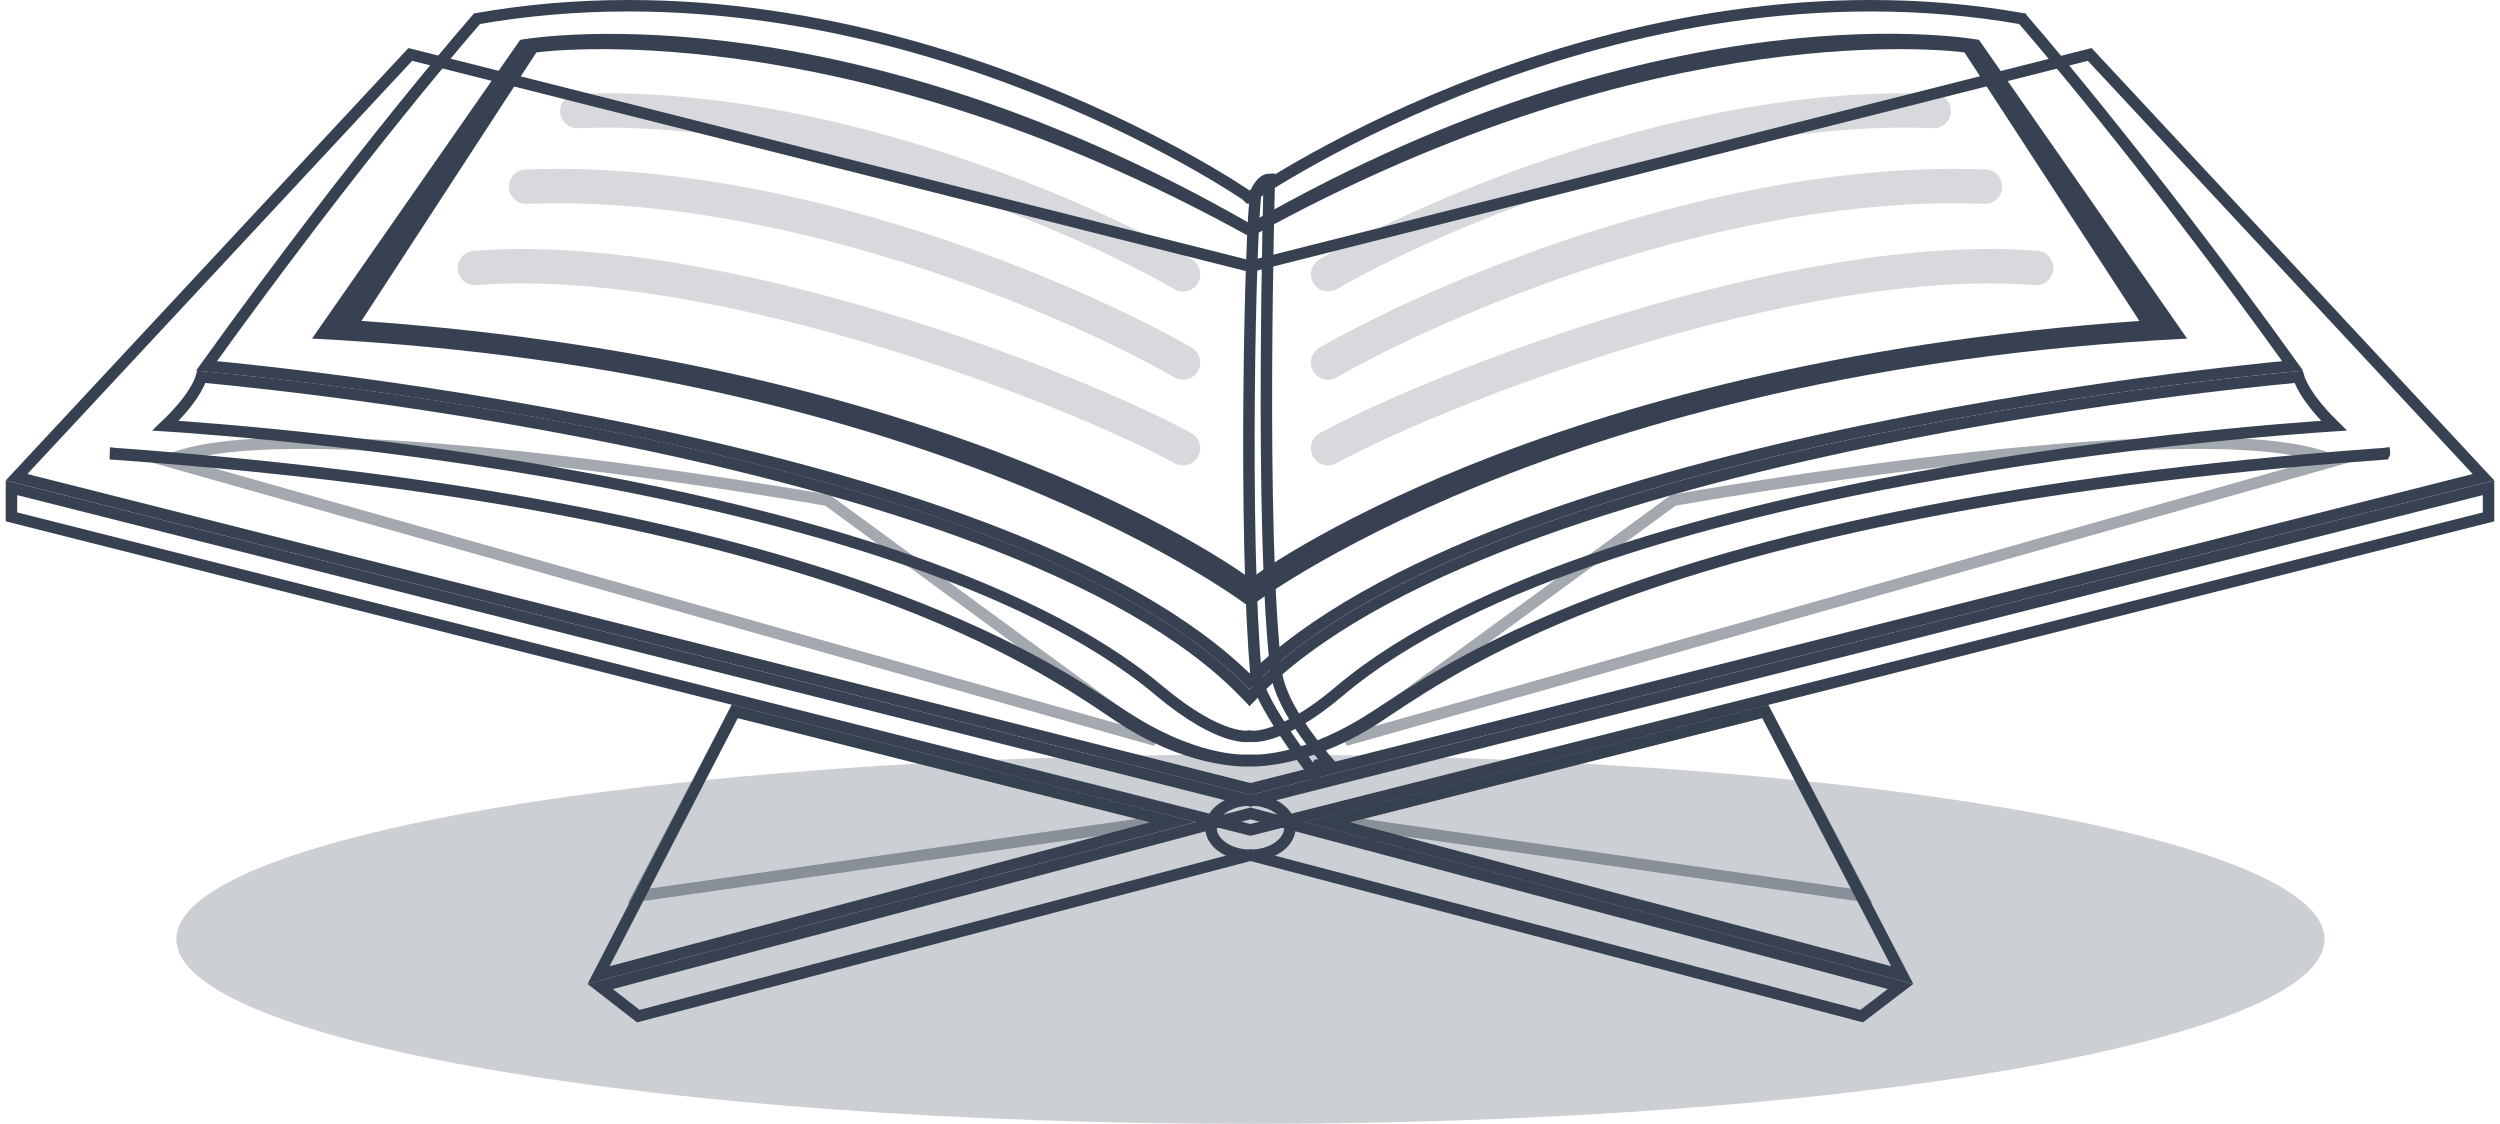 <svg width="218" height="98" viewBox="0 0 218 98" fill="none" xmlns="http://www.w3.org/2000/svg">
<path opacity="0.25" d="M109.037 98C160.764 98 202.696 90.791 202.696 81.898C202.696 73.005 160.764 65.796 109.037 65.796C57.311 65.796 15.378 73.005 15.378 81.898C15.378 90.791 57.311 98 109.037 98Z" fill="#374151"/>
<path d="M108.915 23.195L109.037 23.225L109.16 23.195L182.223 4.747L216.558 41.612L109.037 68.797L1.442 41.612L35.777 4.747L108.915 23.195Z" stroke="#374151"/>
<path opacity="0.45" d="M100.772 64.559L14.556 40.188C15.486 39.756 16.74 39.415 18.284 39.166C20.428 38.82 23.061 38.661 26.011 38.646C31.908 38.615 39.011 39.159 45.872 39.9C52.729 40.641 59.33 41.577 64.218 42.329C66.662 42.705 68.677 43.034 70.08 43.269C70.782 43.387 71.331 43.481 71.704 43.546C71.891 43.578 72.034 43.603 72.129 43.62L72.161 43.626L100.772 64.559Z" stroke="#374151"/>
<path opacity="0.45" d="M145.916 43.624L145.94 43.62C146.033 43.603 146.174 43.578 146.358 43.546C146.727 43.481 147.272 43.387 147.97 43.269C149.367 43.034 151.376 42.705 153.815 42.329C158.693 41.577 165.29 40.641 172.147 39.9C179.007 39.159 186.116 38.615 192.022 38.646C194.976 38.661 197.615 38.82 199.766 39.166C201.316 39.416 202.577 39.757 203.514 40.189L117.303 64.559L145.916 43.624Z" stroke="#374151"/>
<path d="M108.915 69.798L109.037 69.829L109.16 69.797L217 42.532V45.072L109.037 72.369L1 45.072V42.532L108.915 69.798Z" stroke="#374151"/>
<path d="M64.069 62.036L102.285 71.689L52.197 85.026L64.069 62.036Z" stroke="#374151"/>
<path opacity="0.45" d="M64.067 62.035L101.696 71.54L55.628 78.132L64.067 62.035Z" stroke="#374151"/>
<path d="M109.165 74.6L109.037 74.566L108.91 74.6L55.661 88.606L52.338 86.024L109.037 70.93L165.726 86.021L162.341 88.606L109.165 74.6Z" stroke="#374151"/>
<path d="M115.716 71.688L153.932 62.036L165.874 85.026L115.716 71.688Z" stroke="#374151"/>
<path opacity="0.45" d="M153.933 62.035L162.372 78.132L116.304 71.54L153.933 62.035Z" stroke="#374151"/>
<path d="M112.48 72.171C112.48 72.779 112.147 73.371 111.528 73.828C110.909 74.285 110.03 74.583 109.037 74.583C108.044 74.583 107.165 74.285 106.546 73.828C105.927 73.371 105.594 72.779 105.594 72.171C105.594 71.562 105.927 70.971 106.546 70.513C107.165 70.056 108.044 69.758 109.037 69.758C110.03 69.758 110.909 70.056 111.528 70.513C112.147 70.971 112.48 71.562 112.48 72.171Z" stroke="#374151"/>
<path d="M108.918 66.341L108.917 66.341L108.917 66.341L108.917 66.341L108.888 66.339L108.86 66.341L108.86 66.341L108.86 66.341L108.859 66.341L108.859 66.341L108.852 66.341L108.819 66.343C108.787 66.344 108.739 66.345 108.674 66.345C108.544 66.345 108.348 66.342 108.092 66.327C107.581 66.297 106.833 66.221 105.9 66.034C104.035 65.659 101.432 64.841 98.512 63.062C98.035 62.767 97.483 62.397 96.835 61.963C93.47 59.708 87.538 55.734 76.392 51.683C63.138 46.867 42.514 41.94 9.995 39.595C9.993 39.58 9.992 39.565 9.995 39.548C10.023 39.551 10.051 39.554 10.081 39.557C10.084 39.557 10.086 39.557 10.088 39.558C10.211 39.571 10.356 39.586 10.524 39.587C42.765 41.976 63.339 46.914 76.582 51.696C87.712 55.715 93.666 59.623 97.062 61.851C97.705 62.272 98.256 62.634 98.733 62.925C101.758 64.796 104.305 65.642 106.108 66.017C107.01 66.205 107.725 66.275 108.219 66.298C108.467 66.309 108.659 66.309 108.792 66.305C108.859 66.303 108.911 66.301 108.947 66.298C108.953 66.298 108.958 66.298 108.963 66.297C108.968 66.298 108.973 66.298 108.978 66.298C109.004 66.3 109.038 66.302 109.079 66.303C109.096 66.304 109.114 66.305 109.133 66.305C109.267 66.309 109.459 66.309 109.706 66.298C110.201 66.275 110.916 66.205 111.817 66.017C113.621 65.642 116.167 64.796 119.193 62.925C119.67 62.634 120.221 62.272 120.863 61.851C124.259 59.622 130.214 55.715 141.344 51.696C154.587 46.914 175.16 41.976 207.402 39.587C207.569 39.586 207.715 39.571 207.837 39.558L207.844 39.557C207.873 39.554 207.901 39.551 207.927 39.548C207.928 39.56 207.925 39.568 207.922 39.575C207.921 39.579 207.919 39.582 207.917 39.585C175.32 41.953 154.657 46.901 141.385 51.724C130.317 55.746 124.39 59.684 121.014 61.927C120.335 62.378 119.76 62.76 119.266 63.061C116.346 64.841 113.743 65.659 111.877 66.034C110.944 66.221 110.196 66.297 109.685 66.327C109.429 66.342 109.233 66.345 109.103 66.345C109.038 66.345 108.989 66.344 108.958 66.343L108.925 66.341L108.918 66.341L108.918 66.341Z" stroke="#374151"/>
<path d="M108.679 17.022L108.963 17.217L109.246 17.022L109.159 16.895C109.246 17.022 109.246 17.022 109.246 17.022L109.247 17.021L109.251 17.018L109.267 17.007L109.334 16.962C109.394 16.922 109.483 16.862 109.602 16.784C109.84 16.628 110.194 16.399 110.659 16.109C111.589 15.529 112.96 14.707 114.717 13.738C118.233 11.802 123.295 9.285 129.475 6.966C141.801 2.342 158.543 -1.482 176.325 1.629L176.326 1.631C176.404 1.719 176.519 1.852 176.672 2.028C176.977 2.381 177.429 2.907 178.015 3.6C179.188 4.986 180.899 7.038 183.049 9.704C187.245 14.905 193.113 22.441 199.919 31.907C199.397 31.956 198.65 32.028 197.704 32.125C195.725 32.329 192.874 32.645 189.388 33.093C182.417 33.988 172.901 35.41 162.721 37.519C152.543 39.627 141.691 42.424 132.054 46.072C122.641 49.635 114.337 54.027 108.963 59.421C103.589 54.027 95.285 49.635 85.872 46.072C76.234 42.424 65.383 39.627 55.205 37.519C45.025 35.41 35.508 33.988 28.537 33.093C25.051 32.645 22.201 32.329 20.222 32.125C19.276 32.028 18.529 31.956 18.006 31.907C24.813 22.441 30.681 14.905 34.877 9.704C37.027 7.038 38.738 4.986 39.91 3.6C40.497 2.907 40.949 2.381 41.254 2.028C41.406 1.852 41.522 1.719 41.599 1.631L41.601 1.629C59.383 -1.482 76.124 2.342 88.451 6.966C94.631 9.285 99.693 11.802 103.209 13.738C104.966 14.707 106.337 15.529 107.266 16.109C107.731 16.399 108.086 16.628 108.324 16.784C108.443 16.862 108.532 16.922 108.592 16.962L108.658 17.007L108.675 17.018L108.678 17.021L108.679 17.022C108.679 17.022 108.679 17.022 108.767 16.895L108.679 17.022Z" stroke="#374151"/>
<path d="M108.602 60.481L108.962 60.856L109.323 60.482C114.527 55.08 122.827 50.633 132.408 47.007C141.978 43.385 152.774 40.6 162.924 38.498C173.071 36.396 182.562 34.977 189.516 34.084C192.992 33.638 195.834 33.323 197.806 33.12C198.792 33.018 199.561 32.945 200.083 32.896C200.218 32.884 200.337 32.873 200.439 32.864C200.516 33.113 200.65 33.446 200.883 33.862C201.32 34.644 202.106 35.726 203.522 37.119C203.084 37.148 202.527 37.186 201.861 37.234C200.054 37.366 197.449 37.576 194.249 37.89C187.851 38.518 179.076 39.56 169.571 41.218C160.067 42.876 149.824 45.152 140.493 48.248C131.169 51.342 122.716 55.269 116.823 60.248L116.822 60.249C114.145 62.524 112.156 63.503 110.865 63.918C110.219 64.126 109.747 64.193 109.448 64.211C109.298 64.22 109.191 64.217 109.127 64.212C109.094 64.21 109.073 64.207 109.062 64.206L109.055 64.205L109.055 64.205L109.053 64.205L108.961 64.186L108.87 64.205C108.87 64.205 108.87 64.205 108.868 64.205C108.867 64.206 108.865 64.206 108.863 64.206C108.853 64.207 108.832 64.21 108.801 64.212C108.739 64.217 108.635 64.22 108.489 64.211C108.196 64.193 107.731 64.126 107.09 63.918C105.807 63.503 103.817 62.524 101.101 60.246C95.19 55.268 86.728 51.342 77.402 48.248C68.067 45.152 57.826 42.876 48.327 41.218C38.826 39.56 30.058 38.518 23.666 37.89C20.47 37.576 17.866 37.366 16.062 37.234C15.41 37.187 14.863 37.149 14.429 37.121C15.864 35.751 16.662 34.671 17.106 33.885C17.347 33.459 17.484 33.119 17.562 32.864C17.664 32.873 17.782 32.884 17.917 32.896C18.439 32.945 19.207 33.018 20.193 33.12C22.165 33.323 25.007 33.638 28.483 34.084C35.436 34.977 44.924 36.396 55.067 38.498C65.212 40.6 76.001 43.385 85.56 47.007C95.131 50.633 103.416 55.08 108.602 60.481Z" stroke="#374151"/>
<path d="M172.568 3.475C172.568 3.475 145.712 -1.581 108.963 19.467C72.288 -1.526 45.358 3.475 45.358 3.475L27.207 29.524C82.405 32.327 108.963 52.935 108.963 52.935C108.963 52.935 135.521 32.327 190.719 29.524L172.568 3.475ZM109.037 50.462C109.037 50.462 84.191 31.667 31.521 27.985L46.772 4.574C46.772 4.574 73.181 0.782 109.037 20.676C144.894 0.782 171.303 4.574 171.303 4.574L186.553 27.985C133.884 31.667 109.037 50.462 109.037 50.462Z" fill="#374151"/>
<path opacity="0.2" d="M115.807 39.084C125.726 33.679 156.722 21.721 177.552 23.369" stroke="#374151" stroke-width="3" stroke-linecap="round"/>
<path opacity="0.2" d="M115.807 23.919C124.61 18.828 147.498 8.851 168.625 9.679" stroke="#374151" stroke-width="3" stroke-linecap="round"/>
<path opacity="0.2" d="M115.807 31.613C125.354 26.13 150.176 15.386 173.088 16.278" stroke="#374151" stroke-width="3" stroke-linecap="round"/>
<path opacity="0.2" d="M103.16 39.084C93.241 33.679 62.245 21.721 41.415 23.369" stroke="#374151" stroke-width="3" stroke-linecap="round"/>
<path opacity="0.2" d="M103.16 23.919C94.357 18.828 71.469 8.851 50.342 9.679" stroke="#374151" stroke-width="3" stroke-linecap="round"/>
<path opacity="0.2" d="M103.16 31.613C93.613 26.13 68.791 15.386 45.879 16.278" stroke="#374151" stroke-width="3" stroke-linecap="round"/>
<path d="M111.293 58.602L111.293 58.602C111.496 60.244 112.546 62.117 113.667 63.725C114.47 64.876 115.337 65.931 116.028 66.724H115.286H114.951L114.824 67.034L114.63 67.503C114.531 67.374 114.421 67.23 114.3 67.071C113.784 66.389 113.094 65.453 112.398 64.434C111.701 63.415 111.003 62.32 110.467 61.32C109.921 60.299 109.582 59.445 109.536 58.884L109.535 58.88C108.98 52.862 108.849 43.033 108.924 34.33C108.961 29.982 109.049 25.922 109.16 22.767C109.27 19.669 109.401 17.489 109.521 16.75C109.523 16.744 109.525 16.739 109.528 16.732C109.547 16.69 109.577 16.627 109.617 16.553C109.697 16.402 109.813 16.215 109.961 16.047C110.111 15.877 110.273 15.749 110.44 15.685C110.514 15.657 110.594 15.638 110.683 15.637C110.677 15.866 110.669 16.185 110.659 16.586C110.638 17.462 110.609 18.728 110.578 20.284C110.518 23.397 110.453 27.674 110.434 32.332C110.397 41.634 110.545 52.492 111.293 58.602ZM109.503 16.791L109.503 16.79L109.503 16.79L109.503 16.791C109.503 16.791 109.503 16.791 109.503 16.791Z" stroke="#374151"/>
</svg>
